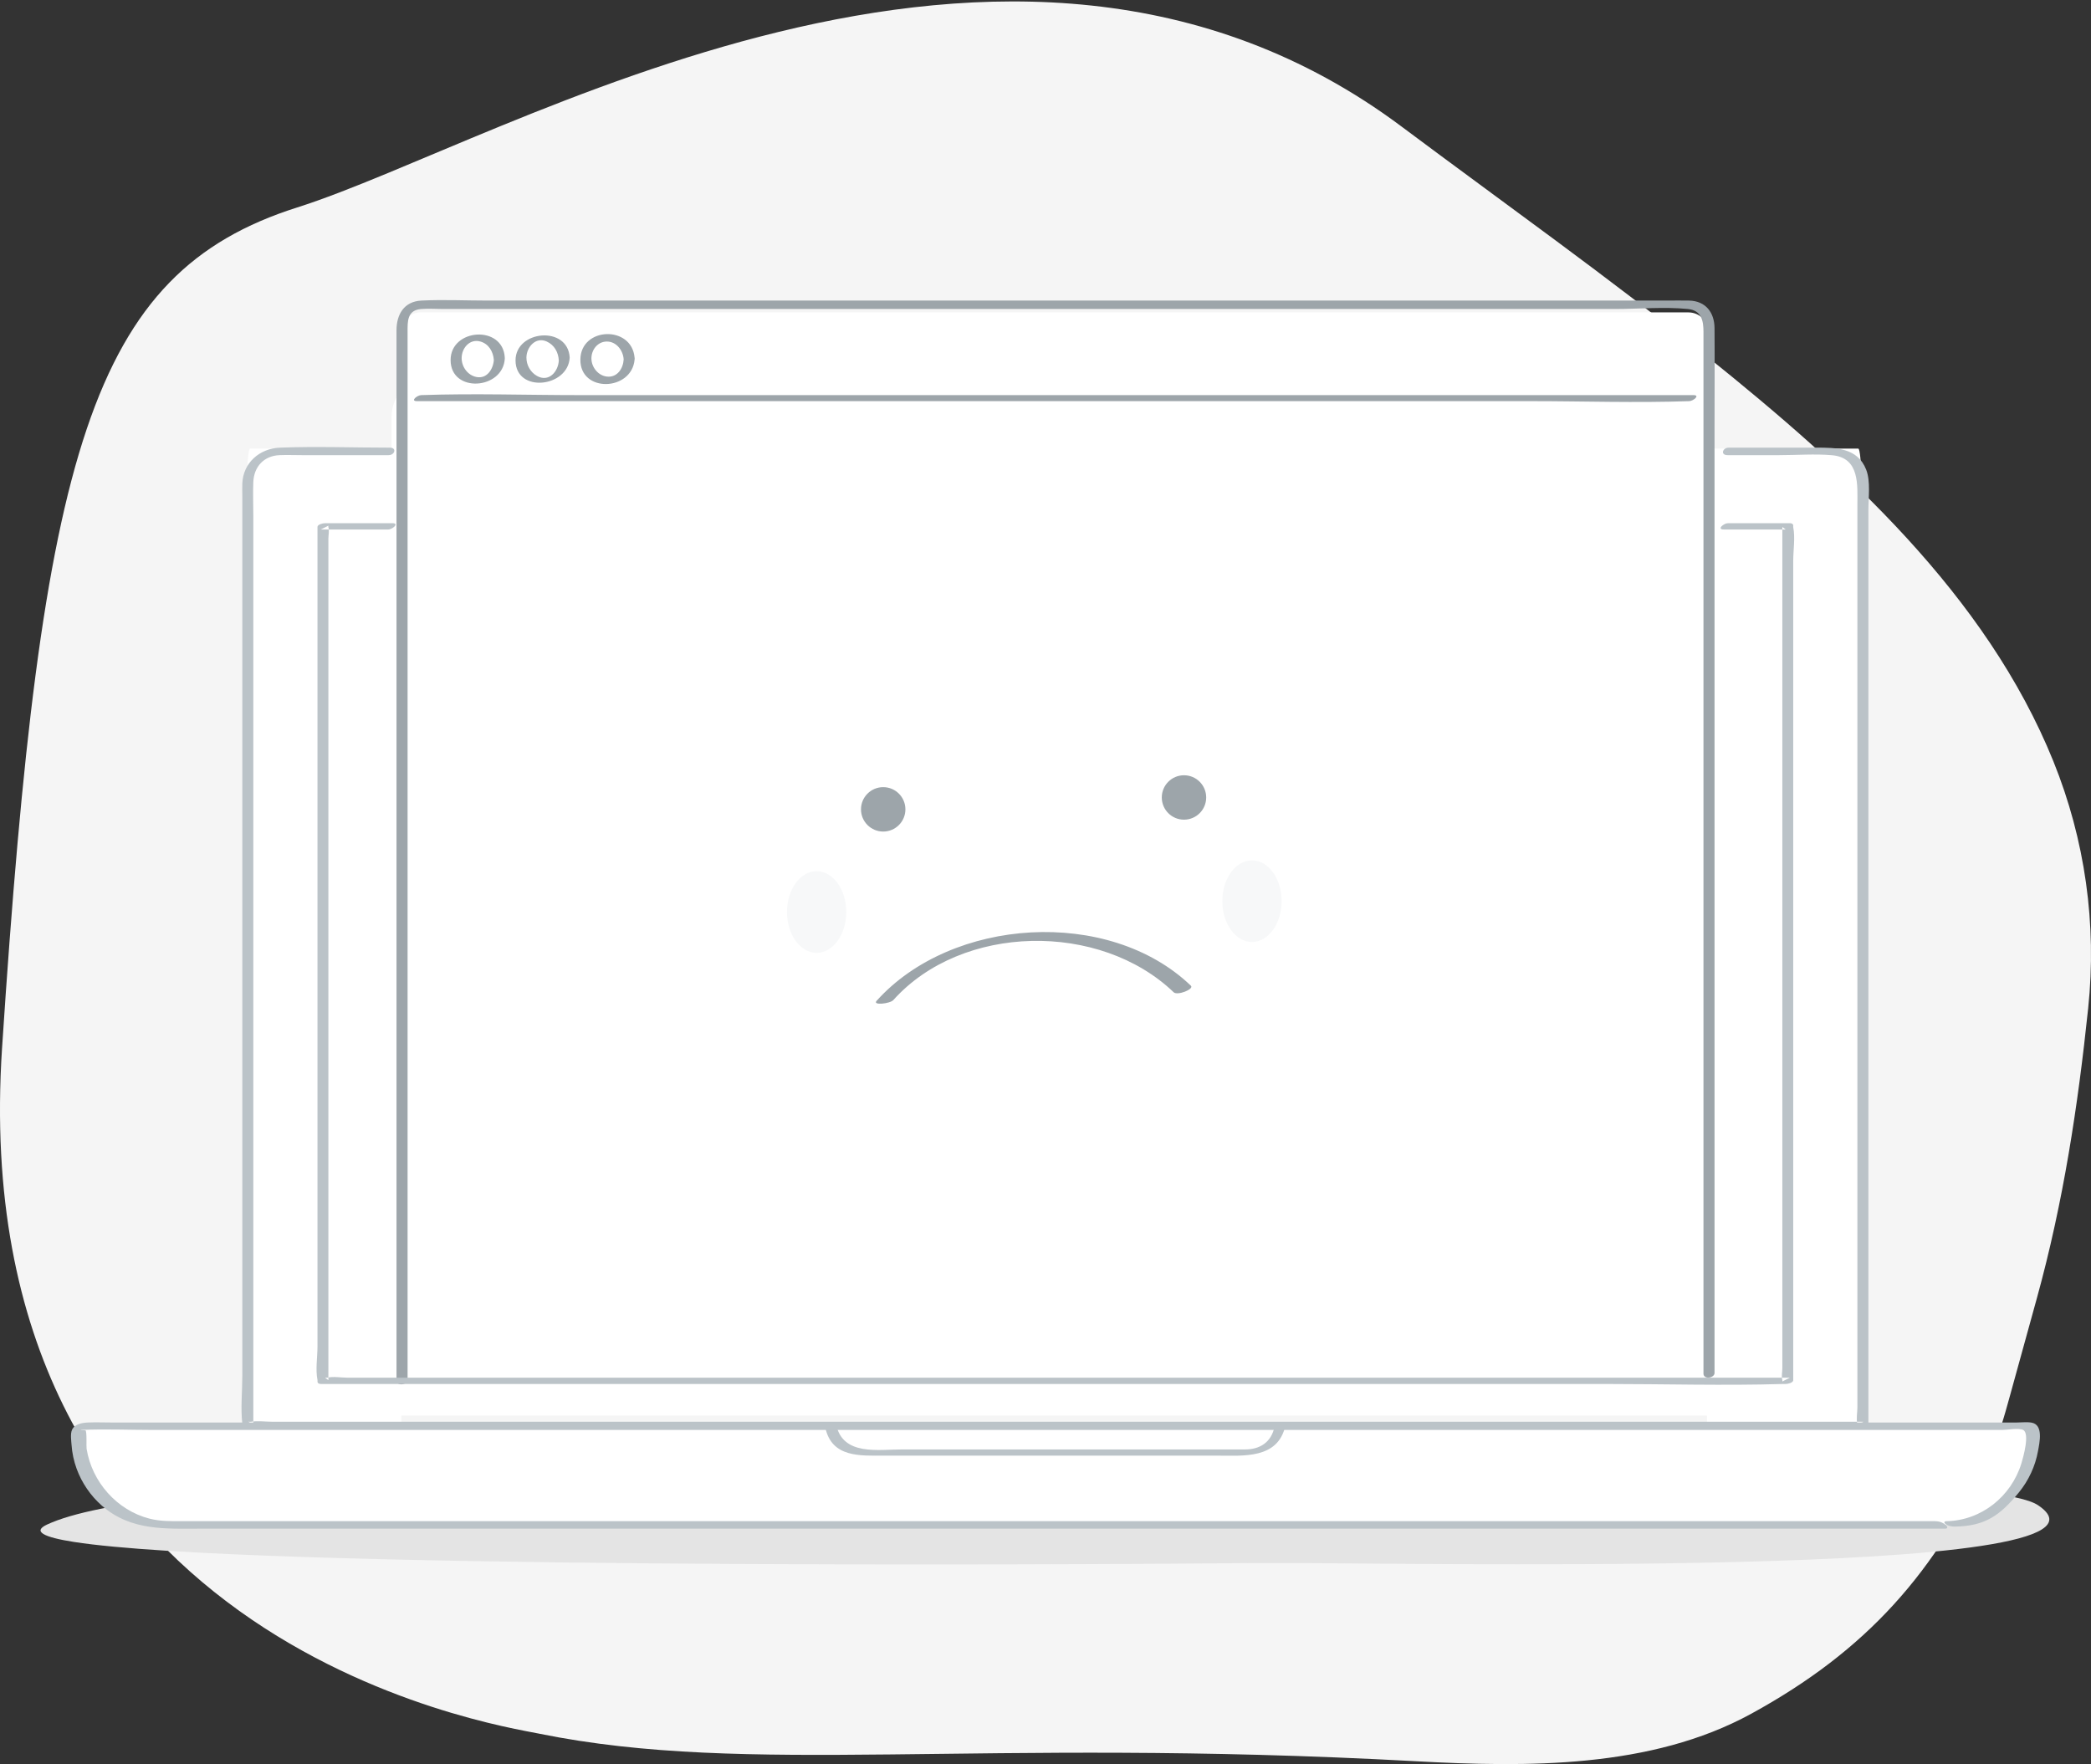<svg width="288" height="243" xmlns="http://www.w3.org/2000/svg"><rect width="100%" height="100%" fill="#333333" stroke="none"/><g fill="none" fill-rule="evenodd"><path d="M74.278 238.781c-6.1-1.235-79.39-12.363-73.995-94.432C5.678 62.28 12.45 37.599 40.944 28.569c28.494-9.03 97.758-51.757 152.109-11.13 14.109 10.546 28.485 20.75 42.219 31.789 18.871 15.168 38.276 32.686 47.55 55.637 4.359 10.786 6.003 22.423 4.789 33.996-1.42 13.543-3.419 26.718-7.06 39.915-1.239 4.492-2.478 8.984-3.718 13.476-.744 2.698-1.493 5.409-2.664 7.951-7.538 16.374-17.044 27.117-32.975 35.836-13.822 7.564-30.954 7.366-46.224 6.533-60.723-3.311-91.689 2.084-120.694-3.79" fill="#F5F5F5"/><path d="M10.199 212.375c-4.209-.656-5.756-1.445-3.731-2.392 14.083-6.585 77.237-6.675 107.872-6.809 38.533-.167 78.628-.523 113.322.906 14.519.598 48.031-.116 53.047 3.238 15.518 10.379-90.248 7.803-107.242 7.96-28.329.261-139.226.845-163.268-2.903" fill="#E4E4E4"/><path d="M256.354 195.952V66.064c0-2.351-.184-4.275-.408-4.275h-20.425c-.225 0-.408 1.924-.408 4.275V195.952h21.241zM55.278 195.952V66.064c0-2.351-.184-4.275-.408-4.275H34.445c-.225 0-.408 1.924-.408 4.275V195.952h21.241z" fill="#FFF"/><path d="M235.485 194.968V57.415c0-2.49-1.57-4.528-3.489-4.528H57.424c-1.919 0-3.489 2.037-3.489 4.528V194.968H235.485z" fill="#FFF"/><path d="M120.73 137.854c-.583.65 1.859.389 2.31-.114 9.461-10.548 28.456-10.818 38.611-1.076.523.501 2.859-.435 2.373-.902-11.3-10.839-32.955-9.435-43.294 2.091m42.345-31.076c-1.689 0-3.058 1.369-3.058 3.058s1.369 3.058 3.058 3.058c1.689 0 3.058-1.369 3.058-3.058s-1.369-3.058-3.058-3.058m-41.429 7.753c-1.689 0-3.058-1.369-3.058-3.058 0-1.689 1.369-3.058 3.058-3.058s3.058 1.369 3.058 3.058c0 1.689-1.369 3.058-3.058 3.058" fill="#9DA5AA"/><path d="M172.439 118.493c-2.255 0-4.084 2.518-4.084 5.623 0 3.105 1.829 5.623 4.084 5.623 2.255 0 4.083-2.518 4.083-5.623 0-3.105-1.828-5.623-4.083-5.623m-55.879 7.119c0 3.106-1.828 5.623-4.083 5.623-2.255 0-4.084-2.517-4.084-5.623 0-3.105 1.829-5.623 4.084-5.623 2.255 0 4.083 2.518 4.083 5.623" fill="#F7F8F9"/><path d="M53.68 61.655c-5.03 0-10.097-.192-15.123 0-2.79.107-5.073 2.079-5.181 4.937-.023.607 0 1.219 0 1.826V189.464c0 2.16-.248 4.489 0 6.639.011.096 0 .2 0 .297 0 .382.368.45.682.45H247.467c2.877 0 5.794.141 8.669 0 .123-.006.247 0 .37 0 .275 0 .832-.244.832-.582V70.268c0-1.688.328-3.977-.307-5.591-1.194-3.031-4.167-3.022-6.884-3.022H238.091c-.832 0-1.172 1.033-.15 1.033h7.145c2.387 0 4.87-.2 7.249.01 3.855.34 3.488 4.148 3.488 6.883V193.877c0 .649-.185 1.616 0 2.244.023.078 0 .197 0 .28.278-.194.555-.388.833-.583H37.552c-.944 0-2.04-.155-2.974 0-.116.019-.251 0-.37 0 .227.15.455.301.682.451V70.986c0-1.529-.065-3.073 0-4.601.089-2.113 1.467-3.609 3.607-3.697 1.019-.042 2.047 0 3.067 0H53.53c.832 0 1.172-1.033.15-1.033" fill="#BBC3C8"/><path d="M267.749 210.026H22.95c-6.7 0-12.151-5.451-12.151-12.151v-.729c0-.393.319-.712.713-.712H279.203c.393 0 .712.319.712.712v.713c0 6.709-5.458 12.167-12.166 12.167" fill="#FFF"/><path d="M260.517 209.513H24.961c-1.476 0-2.906.024-4.363-.348-4.503-1.149-7.941-5.067-8.67-9.625-.057-.354.067-2.345-.155-2.541-.019-.017-.747.01-.621-.052 3.413-.148 6.627 0 9.8 0h254.846c.678 0 2.228-.304 2.853 0 .952.464.017 3.772-.24 4.611-1.397 4.551-5.519 7.871-10.32 7.956-.678.012-.105.765 1.2.742 4.103-.073 6.151-1.495 8.777-4.703 1.335-1.631 2.259-3.614 2.631-5.689.214-1.188.778-3.638-.89-3.926-.647-.112-1.379-.016-2.029-.016H15.292c-1.047 0-2.104-.044-3.15 0-.807.034-1.836.187-2.217 1-.257.55-.11 1.513-.07 2.082.078 1.119.315 2.229.699 3.283.711 1.952 1.93 3.733 3.492 5.101 4.022 3.522 8.87 3.152 13.758 3.152H267.946c.682 0-.107-1.026-1.414-1.026h-6.015z" fill="#BBC3C8"/><path d="M113.676 196.638c.897 4.157 4.838 3.848 8.101 3.848h45.821c3.622 0 8.436.51 9.441-4.142.054-.251-.277-.333-.459-.333H114.717c-.566 0-1.591.853-.583.853h61.864c-.153-.111-.305-.222-.458-.333-.465 2.156-2.047 3.102-4.061 3.102H124.224c-3.284 0-8.122.895-9.049-3.397-.111-.517-1.617-.141-1.5.402" fill="#BBC3C8"/><path d="M235.339 55.883H55.328V45.621c0-1.433 1.162-2.595 2.595-2.595H232.552c1.539 0 2.787 1.248 2.787 2.787v10.07z" fill="#FFF"/><path d="M65.605 51.921c-1.208-.247-2.025-1.412-2.021-2.607.004-1.357 1.092-2.677 2.553-2.285 1.175.315 1.794 1.403 1.882 2.542-.083 1.266-.948 2.65-2.414 2.35m3.92-2.668c-.244-4.541-7.466-4.027-7.462.341.004 4.592 7.233 4.099 7.466-.22.002-.03-.003-.056-.007-.082.001-.013.004-.026.003-.039M73.937 51.765c-.887-.51-1.434-1.494-1.431-2.512.004-1.434 1.269-2.909 2.796-2.217 1.06.481 1.605 1.488 1.666 2.619-.082 1.527-1.386 3.056-3.031 2.11m-2.93-2.11c.025 4.516 7.238 3.731 7.46-.402-.24-4.464-7.484-3.787-7.46.402M83.613 51.869c-1.217-.123-2.139-1.278-2.155-2.471-.016-1.192.824-2.315 2.058-2.357 1.356-.047 2.315 1.214 2.383 2.469-.067 1.241-.878 2.501-2.287 2.359m3.806-2.471c.003-.056-.004-.105-.016-.151-.398-4.471-7.41-4.229-7.465.263-.057 4.641 7.093 4.374 7.467.015.01-.041.016-.083.013-.127" fill="#9DA5AA"/><path d="M56.137 177.872V45.719c0-1.405-.087-3.004 1.875-3.161 1.001-.08 2.041 0 3.044 0H222.457c3.281 0 6.751-.325 10.022 0 1.911.19 2.146 1.677 2.146 3.165v143.478c0 .817 1.523.621 1.523-.097V59.034c0-4.614.035-9.23 0-13.845-.016-2.137-1.201-3.735-3.503-3.791-1.016-.025-2.037 0-3.054 0H67.128c-3.015 0-6.075-.152-9.087 0-2.437.122-3.428 1.965-3.428 4.091V190.133c0 .817 1.524.621 1.524-.097V177.872zM233.232 54.419c1.008 0-.036.832-.588.832-7.385.254-14.536 0-21.636 0H57.443c-1.008 0 .036-.832.588-.832 7.384-.254 14.536 0 21.636 0H233.232z" fill="#9DA5AA"/><path d="M54.05 72.06h-9.282c-.241 0-1.04.142-1.04.525V185.434c0 1.431-.292 3.219 0 4.628.013.064 0 .144 0 .21 0 .253.231.343.461.343H221.055c8.173 0 16.39.246 24.561 0 .111-.003.221 0 .332 0 .241 0 1.039-.142 1.039-.525V77.241c0-1.431.293-3.219 0-4.629-.013-.064 0-.144 0-.21 0-.253-.23-.343-.461-.343h-8.531c-.576 0-1.588.868-.579.868h8.531c-.154-.114-.307-.228-.461-.343V188.486c0 .418-.152 1.182 0 1.577.02.053 0 .151 0 .21.347-.175.693-.35 1.04-.525H47.821c-.818 0-1.924-.198-2.722 0-.098.024-.229 0-.332 0 .154.114.307.228.461.342V74.189c0-.418.152-1.181 0-1.577-.02-.053 0-.151 0-.21-.346.175-.693.35-1.04.525h9.283c.575 0 1.587-.868.578-.868" fill="#BBC3C8"/></g></svg>